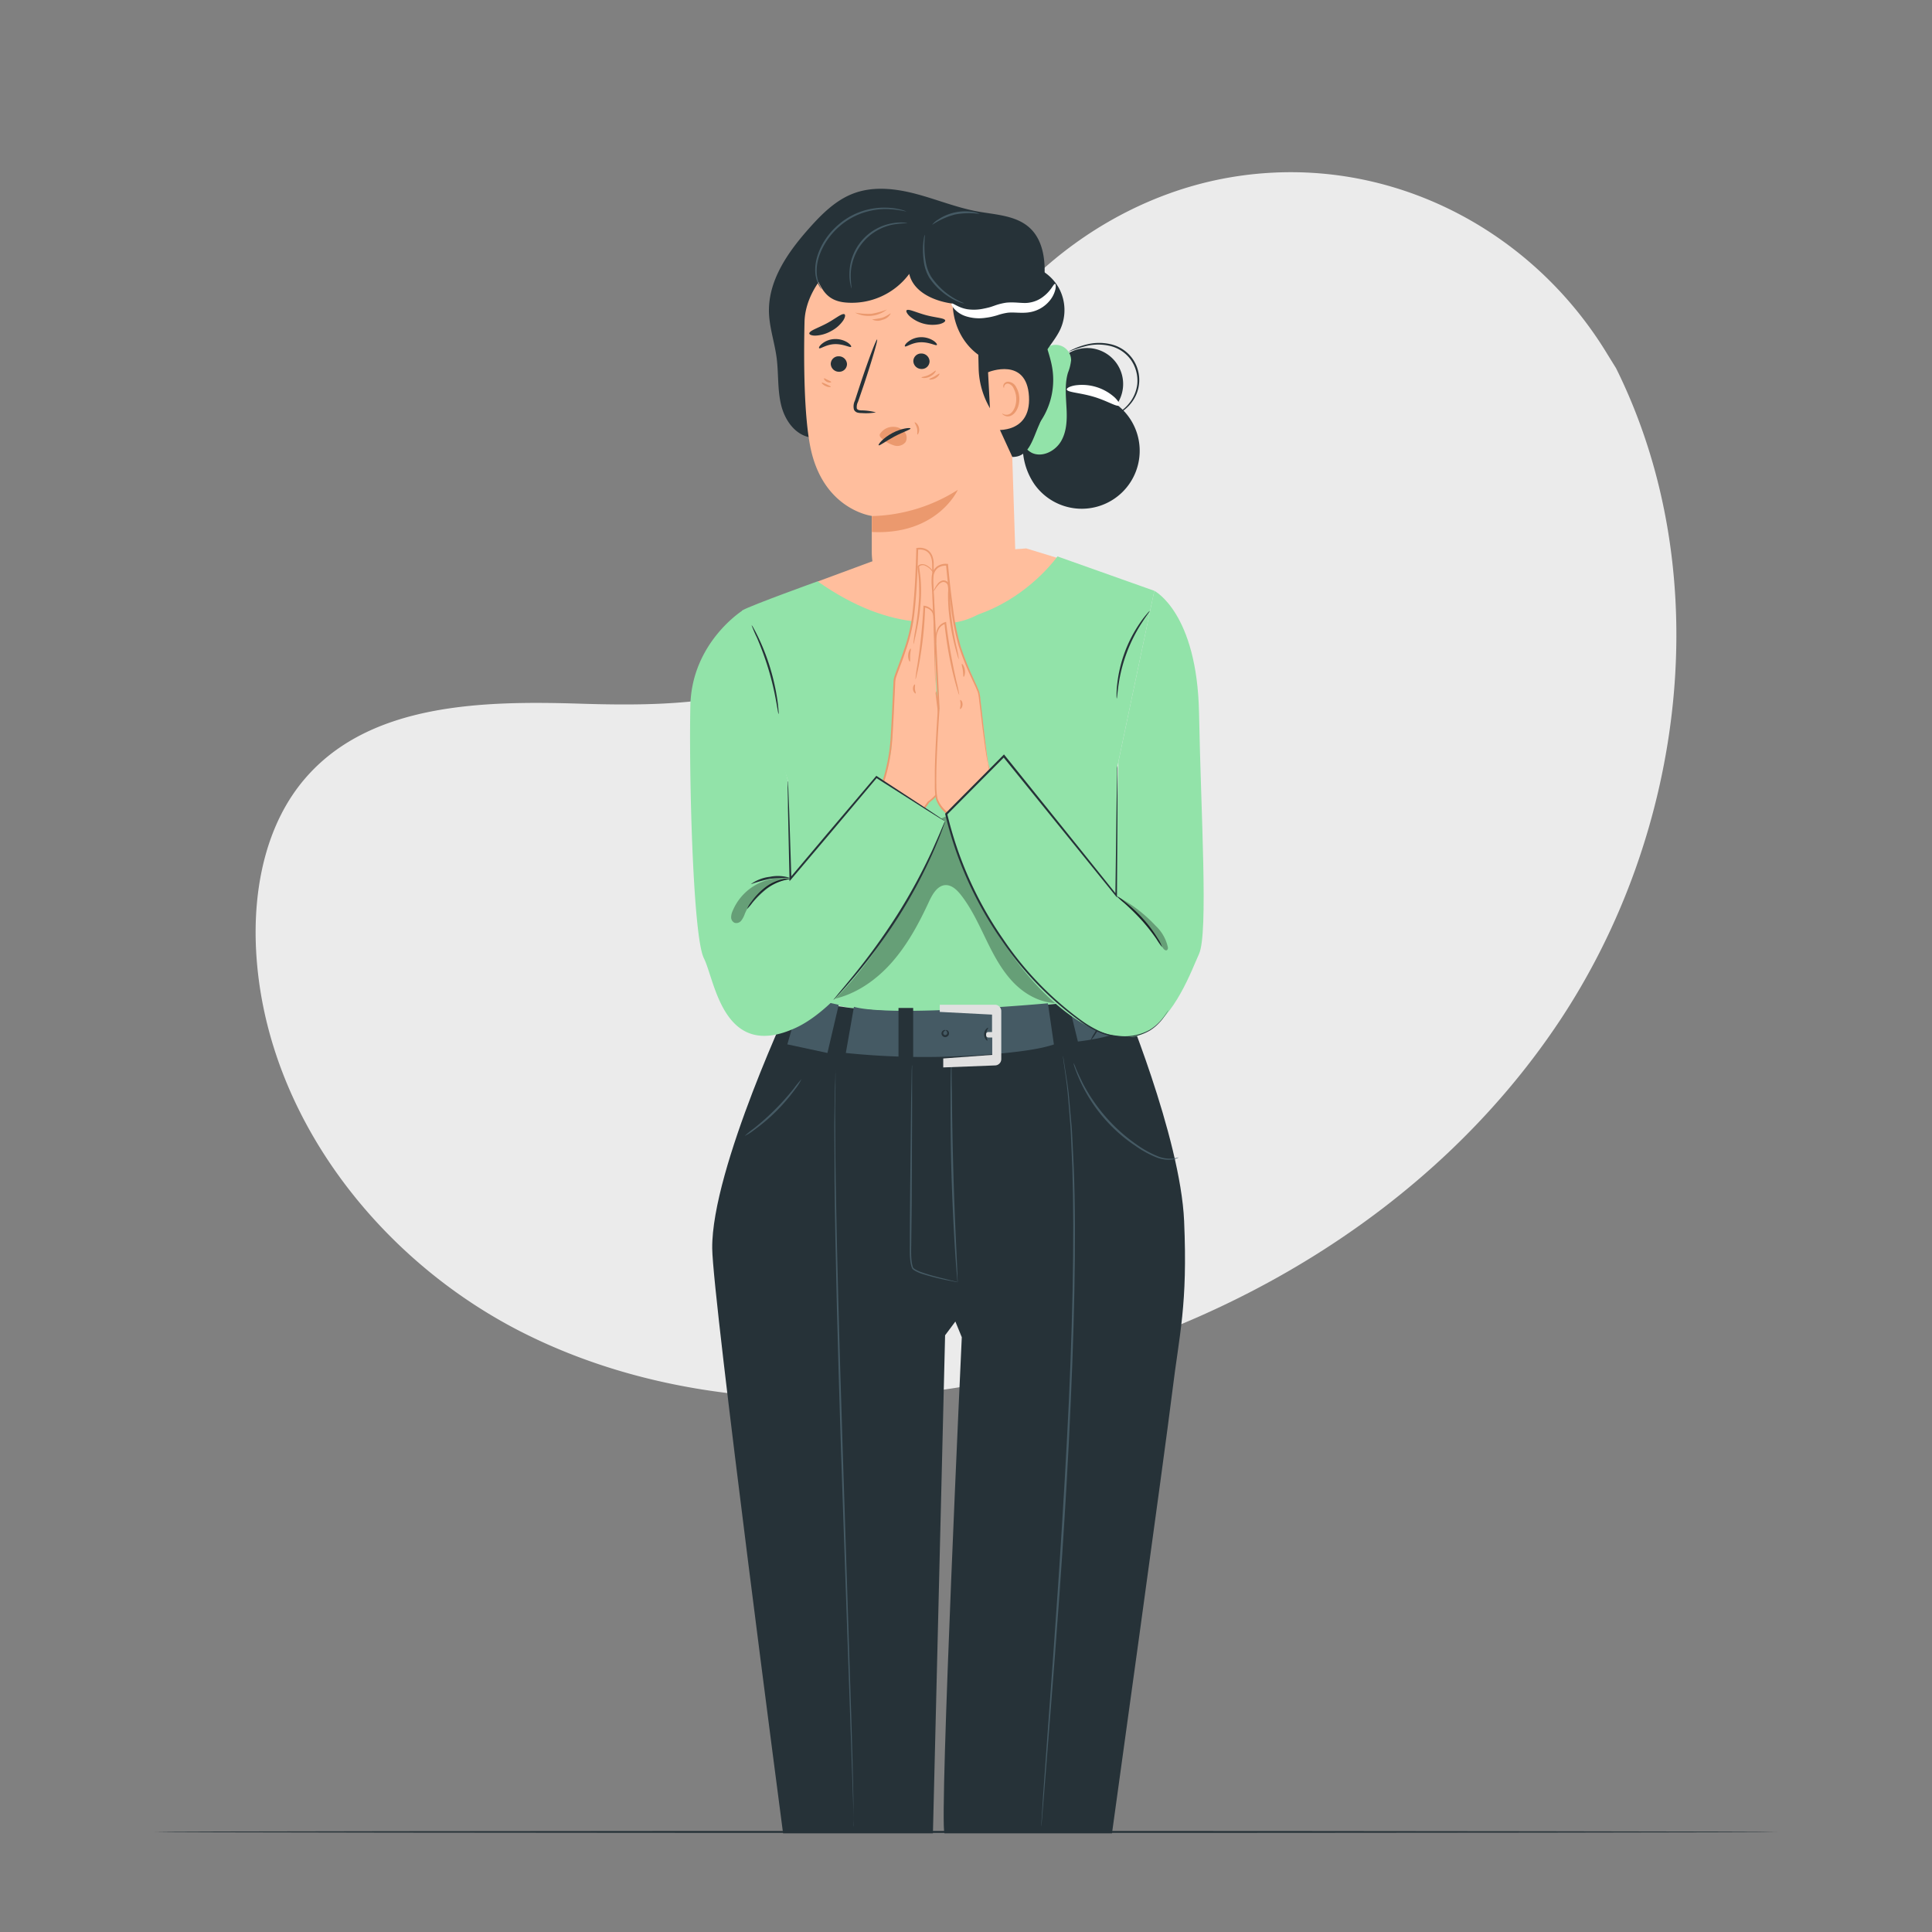 <svg xmlns="http://www.w3.org/2000/svg" viewBox="0 0 500 500"><rect x="0" y="0" width="500" height="500" fill="#808080" stroke="none"/><g id="freepik--background-simple--inject-65"><path d="M418.25,95.32,416,91.68C397.42,61,363.76,42.5,328.26,44.75a93,93,0,0,0-13.58,1.86c-32.27,6.91-60.35,31.31-72,62.57-6.85,18.38-8.76,39.54-21.75,54.13-16.91,19-45.61,19.59-70.84,18.8s-54-.11-70.78,18.95C68.78,213,65.43,230,66.28,246c2.25,42.34,31.75,80.18,69.26,99s81.68,20.5,122.74,12.22c57.51-11.59,112.2-43.43,145.08-92.61S444.56,148.4,418.25,95.32Z" style="fill:#ebebeb"></path></g><g id="freepik--Character--inject-65"><polygon points="211.6 150.5 227.13 144.75 265.59 141.93 275.71 145.02 262.06 203.82 228.51 211.07 212.95 190.42 211.6 150.5" style="fill:#ffbe9d"></polygon><path d="M298.74,152.9,273.67,144s-23.51,33.63-62.07,6.45c0,0-16.91,6.08-19.43,7.48s11.76,44.13,11.76,44.13l-1.68,53.13c22,11.35,57.2,7.13,87.84,2l-.88-59Z" style="fill:#92E3A9"></path><path d="M289,104.7a9.31,9.31,0,0,0-13.8-12.3l-5,8.87A24.16,24.16,0,0,0,264.87,113a17.34,17.34,0,0,0,2.91,12.43A15,15,0,1,0,289,104.7Z" style="fill:#263238"></path><path d="M276,105.39c-.15-3-.47-6,.38-8.91a12.26,12.26,0,0,0,.82-3.27,4,4,0,0,0-7.06-2.54L270,91c-1.73,1.4-2.56,3.61-3.24,5.73a89.46,89.46,0,0,0-2.56,10.07,16,16,0,0,0-.33,5.8,6.18,6.18,0,0,0,3.19,4.61c2.72,1.26,6.08-.48,7.57-3.07S276.18,108.37,276,105.39Z" style="fill:#92E3A9"></path><path d="M272.3,95.11c-.57-3.4-2.05-6.6-2.57-10-.68-4.47.33-9,.58-13.52s-.46-9.49-3.77-12.57c-3.53-3.29-8.84-3.44-13.59-4.3-5.4-1-10.52-3.11-15.83-4.52s-11.06-2.08-16.2-.15c-4.65,1.74-8.29,5.39-11.58,9.1C204,65.16,199,72.28,199,80.32c0,4.17,1.47,8.21,2,12.35.51,4,.19,8,1.12,12s3.57,7.8,7.51,8.52l43.22,4.32A19.19,19.19,0,0,0,272.3,95.11Z" style="fill:#263238"></path><path d="M260.54,73.91l-.11-5.29-32-4.75c-9.82-.64-20,9.6-20.22,19.44-.24,10.93-.11,24.29,1.51,32.38,3.26,16.26,15.89,17.83,15.89,17.83v9.24a18.58,18.58,0,0,0,18.57,18.56h0a18.57,18.57,0,0,0,18.56-19.17Z" style="fill:#ffbe9d"></path><path d="M215,94.21a2.11,2.11,0,0,0,2.11,2,2,2,0,0,0,2.09-2,2.11,2.11,0,0,0-2.11-2A2,2,0,0,0,215,94.21Z" style="fill:#263238"></path><path d="M212,90.12c.27.26,1.82-1,4.07-1.06s4,1,4.2.69c.11-.13-.17-.61-.92-1.11a5.81,5.81,0,0,0-3.37-.89,5.48,5.48,0,0,0-3.22,1.19C212.06,89.5,211.85,90,212,90.12Z" style="fill:#263238"></path><path d="M236.37,93.49a2.11,2.11,0,0,0,2.11,2,2,2,0,0,0,2.09-2,2.11,2.11,0,0,0-2.11-2A2,2,0,0,0,236.37,93.49Z" style="fill:#263238"></path><path d="M234.2,89.64c.27.26,1.81-1,4.07-1.06s4,1,4.19.69c.12-.13-.16-.61-.91-1.11a5.81,5.81,0,0,0-3.37-.89A5.49,5.49,0,0,0,235,88.46C234.28,89,234.07,89.52,234.2,89.64Z" style="fill:#263238"></path><path d="M226.68,106.72a15,15,0,0,0-3.69-.51c-.58,0-1.13-.13-1.25-.52a3,3,0,0,1,.32-1.72c.49-1.42,1-2.91,1.53-4.46C225.7,93.16,227.21,88,227,87.86s-2.18,5-4.29,11.35c-.51,1.56-1,3.05-1.46,4.48A3.36,3.36,0,0,0,221,106a1.44,1.44,0,0,0,1,.8,4,4,0,0,0,1,.1A14.47,14.47,0,0,0,226.68,106.72Z" style="fill:#263238"></path><path d="M225.65,133.56a43.32,43.32,0,0,0,22.23-6.79s-5.23,11.73-22.23,10.91Z" style="fill:#eb996e"></path><path d="M227.86,112.13a4,4,0,0,1,3.58-1.66,3.68,3.68,0,0,1,2.63,1.27,2.36,2.36,0,0,1,.28,2.68,2.74,2.74,0,0,1-2.93.87,8.5,8.5,0,0,1-2.95-1.6,2.63,2.63,0,0,1-.68-.65.78.78,0,0,1,0-.84" style="fill:#eb996e"></path><path d="M244.62,82.93c-.13-.64-2.41-.68-5-1.38s-4.6-1.73-5-1.23c-.19.23.09.86.86,1.57a9,9,0,0,0,7.63,2C244.12,83.64,244.67,83.23,244.62,82.93Z" style="fill:#263238"></path><path d="M218.49,81.3c-.71-.21-2.33,1.22-4.55,2.4s-4.3,1.82-4.49,2.52c-.07.33.46.63,1.51.64a9,9,0,0,0,4.11-1.17,8.72,8.72,0,0,0,3.18-2.79C218.8,82,218.82,81.42,218.49,81.3Z" style="fill:#263238"></path><path d="M254.57,58.3l-24.68,1.94-20.45,7.05c2.63,5.73,3.13,10.44,9.41,11a18.49,18.49,0,0,0,16.46-7.41c1.06,4.64,6.29,7,11,7.66a18.74,18.74,0,0,0,9.94-.9c3.09-1.32,5.71-4.1,6.13-7.44S257.89,58.85,254.57,58.3Z" style="fill:#263238"></path><path d="M274.12,74.7a12,12,0,0,0-6.34-5.54l-.63-4.79-18.29,5.77C244.53,77,246.51,87,253.19,91.81l.08,3.47a21.44,21.44,0,0,0,2.92,10.34h0l5.8,12.63c4.26.1,5.23-4.51,6.92-8.28s1.71-8,1.56-12.14q-.11-3-.31-6c1.3-2.2,3.15-4.25,4.24-6.59A12,12,0,0,0,274.12,74.7Z" style="fill:#263238"></path><path d="M255.71,96.34c.25-.13,10-4,10.59,6.26s-9.79,8.74-9.82,8.45S255.71,96.34,255.71,96.34Z" style="fill:#ffbe9d"></path><path d="M259.37,107s.19.12.5.24a1.77,1.77,0,0,0,1.33-.06c1.06-.46,1.87-2.23,1.8-4.08a5.84,5.84,0,0,0-.65-2.52,2.06,2.06,0,0,0-1.42-1.29.91.91,0,0,0-1,.55c-.12.3-.05.5-.1.52s-.23-.16-.17-.59a1.12,1.12,0,0,1,.36-.66,1.33,1.33,0,0,1,1-.32,2.51,2.51,0,0,1,2,1.47,6.11,6.11,0,0,1,.79,2.82c.06,2.07-.88,4.06-2.34,4.57a1.87,1.87,0,0,1-1.64-.17C259.4,107.23,259.34,107,259.37,107Z" style="fill:#eb996e"></path><path d="M273.05,73.48c.16,0,.26.51.1,1.34A7.23,7.23,0,0,1,271.5,78a8.5,8.5,0,0,1-4.68,2.74c-2.12.45-4.24,0-6,.19a14.73,14.73,0,0,0-2.74.67c-.48.14-1,.28-1.5.39s-1,.19-1.48.25a11.29,11.29,0,0,1-5.25-.43,6.89,6.89,0,0,1-3-2c-.54-.65-.68-1.11-.56-1.22.3-.3,1.56,1,4,1.43a11.89,11.89,0,0,0,4.39-.17c.42-.08.85-.18,1.28-.29s.85-.26,1.31-.42a15.19,15.19,0,0,1,3.23-.82c2.44-.21,4.36.29,5.88,0a7.74,7.74,0,0,0,3.8-1.7C272.15,75.07,272.66,73.38,273.05,73.48Z" style="fill:#fff"></path><path d="M235.63,110.89c.06.29-1.94.9-4.16,2.08s-3.86,2.48-4.07,2.26,1.19-1.92,3.58-3.18S235.59,110.62,235.63,110.89Z" style="fill:#263238"></path><path d="M237.42,112.45c-.14-.07.11-.78-.1-1.63s-.7-1.4-.61-1.51.89.34,1.12,1.39S237.53,112.54,237.42,112.45Z" style="fill:#eb996e"></path><path d="M242.17,95.92c.12.06-.37,1-1.53,1.56s-2.21.32-2.17.18.95-.16,1.95-.65S242.05,95.83,242.17,95.92Z" style="fill:#eb996e"></path><path d="M243.12,96.71c.12.08-.26.75-1.07,1.19s-1.57.4-1.58.26.63-.33,1.33-.72S243,96.62,243.12,96.71Z" style="fill:#eb996e"></path><path d="M215.11,98.88c0,.14-.56.23-1.14-.07s-.83-.8-.72-.89.48.18,1,.42S215.12,98.73,215.11,98.88Z" style="fill:#eb996e"></path><path d="M215,100.09c0,.14-.64.15-1.32-.16s-1.09-.79-1-.89.6.14,1.21.42S215.05,100,215,100.09Z" style="fill:#eb996e"></path><path d="M229.55,80.09a7.6,7.6,0,0,1-8.27.82,19.07,19.07,0,0,0,4.21.3A19,19,0,0,0,229.55,80.09Z" style="fill:#eb996e"></path><path d="M230.52,81.14a3.22,3.22,0,0,1-2.14,1.62,3.16,3.16,0,0,1-2.68-.09,23.37,23.37,0,0,0,2.52-.41C229.56,81.85,230.41,81,230.52,81.14Z" style="fill:#eb996e"></path><path d="M212.61,74.83s-.1-.09-.25-.29a5.38,5.38,0,0,1-.57-.94,8.65,8.65,0,0,1-.81-3.93c0-3.43,2-8.11,6-11.52a18.05,18.05,0,0,1,6.36-3.57,18.25,18.25,0,0,1,5.89-.84,17,17,0,0,1,4,.53c.45.12.8.23,1,.32s.35.14.34.16a26.32,26.32,0,0,0-5.36-.65,18.83,18.83,0,0,0-5.75.94,18.12,18.12,0,0,0-6.16,3.5c-3.86,3.32-5.86,7.83-5.93,11.14a9,9,0,0,0,.63,3.84C212.34,74.38,212.65,74.8,212.61,74.83Z" style="fill:#455a64"></path><path d="M249.5,78.51a2.79,2.79,0,0,1-.87-.2,12.87,12.87,0,0,1-2.22-1,17.34,17.34,0,0,1-5.89-5.42,11,11,0,0,1-1.44-4.22,20.6,20.6,0,0,1-.21-3.61,16.82,16.82,0,0,1,.24-2.42,2.77,2.77,0,0,1,.22-.86c.09,0-.12,1.26-.09,3.29a22.69,22.69,0,0,0,.31,3.52,11.18,11.18,0,0,0,1.41,4A18.77,18.77,0,0,0,246.6,77C248.32,78.06,249.53,78.43,249.5,78.51Z" style="fill:#455a64"></path><path d="M220.42,74.69a3.52,3.52,0,0,1-.32-1,12.23,12.23,0,0,1-.27-2.8,13.36,13.36,0,0,1,11.22-13.13,11.8,11.8,0,0,1,2.81-.16,3.61,3.61,0,0,1,1,.15,28.11,28.11,0,0,0-3.77.37,13.55,13.55,0,0,0-10.92,12.78A25.22,25.22,0,0,0,220.42,74.69Z" style="fill:#455a64"></path><path d="M253.55,55.37a19.74,19.74,0,0,0-6.44.15,19.54,19.54,0,0,0-5.87,2.67,4.8,4.8,0,0,1,1.44-1.3,12.67,12.67,0,0,1,9-2.06A5.08,5.08,0,0,1,253.55,55.37Z" style="fill:#455a64"></path><path d="M289.65,104.91c-.52.54-3.14-1.22-6.72-2.26s-6.72-1.11-6.85-1.85c-.05-.34.73-.81,2.13-1.06a12.6,12.6,0,0,1,10.26,3.11C289.49,103.83,289.88,104.66,289.65,104.91Z" style="fill:#fff"></path><path d="M288.08,107.58s.45-.23,1.23-.68a10.63,10.63,0,0,0,2.85-2.44,9.62,9.62,0,0,0,2.16-5,9.4,9.4,0,0,0-1.7-6.4A9.23,9.23,0,0,0,287,89.47a13.26,13.26,0,0,0-5.55,0,36.2,36.2,0,0,0-4.95,1.58,5.82,5.82,0,0,1,1.24-.68,17.74,17.74,0,0,1,3.64-1.26,13.09,13.09,0,0,1,5.72-.1,9.57,9.57,0,0,1,5.91,3.71,9.56,9.56,0,0,1-.61,12,10.08,10.08,0,0,1-3,2.38,7.28,7.28,0,0,1-1,.41A1.48,1.48,0,0,1,288.08,107.58Z" style="fill:#263238"></path><path d="M205.4,257.6s-21.29,44.86-21.08,65.51c.14,13,18.34,151.36,18.34,151.36h38.78l3.15-128.9,2.66-3.56,1.66,4.06s-5.85,125.21-4.48,128.4h43.35s13.78-99.28,15.61-114.32,4-22.24,3.06-44.12-16.28-58.43-16.28-58.43S231.38,267.17,205.4,257.6Z" style="fill:#263238"></path><polygon points="207.36 257.9 203.76 270.28 214.14 272.51 217.06 260.05 207.36 257.9" style="fill:#455a64"></polygon><path d="M221,260.57l-2.1,11.94a200.37,200.37,0,0,0,24.46,1c12.17-.33,24.06-1.35,29.39-3.21l-1.55-10.65S231,263.34,221,260.57Z" style="fill:#455a64"></path><path d="M276.39,259.05l2.57,10.5s8.3-.91,11.72-2.91l-2.86-9.43Z" style="fill:#455a64"></path><path d="M221,472.74c-.1-2.86-1.52-44.06-3.37-97.86-.86-27-1.47-51.52-1.65-69.24,0-4.43,0-8.44-.05-12s.06-6.54.08-9,.13-4.38.17-5.7c0-.64,0-1.13.05-1.49s0-.5,0-.5,0,.17,0,.51,0,.84,0,1.48c0,1.33,0,3.24-.07,5.7s0,5.52,0,9,.07,7.53.12,12c.27,17.71.94,42.19,1.8,69.22s1.65,51.47,2.22,69.2c.27,8.86.45,16,.55,21,0,2.46.06,4.37.08,5.7,0,.64,0,1.13,0,1.49S221,472.74,221,472.74Z" style="fill:#455a64"></path><path d="M246.22,274.31a2.7,2.7,0,0,1,.05.59c0,.44,0,1,0,1.68,0,1.52,0,3.61.07,6.16.05,5.21.16,12.4.38,20.34s.54,15.13.78,20.33c.12,2.55.21,4.64.28,6.16q0,1,.06,1.68a2.14,2.14,0,0,1,0,.59,4.68,4.68,0,0,1-.09-.58l-.15-1.68c-.13-1.45-.28-3.55-.45-6.15-.33-5.2-.7-12.39-.93-20.33S246,288,246,282.74c0-2.6.05-4.71.09-6.17l.06-1.67A2.27,2.27,0,0,1,246.22,274.31Z" style="fill:#455a64"></path><path d="M247.86,331.84a6.41,6.41,0,0,1-.65-.11l-1.85-.36a61.56,61.56,0,0,1-6.76-1.71,9.22,9.22,0,0,1-2.14-1,1.31,1.31,0,0,1-.46-.54c-.07-.21-.13-.41-.19-.61a10.7,10.7,0,0,1-.23-1.28c-.2-1.75-.09-3.59-.11-5.53,0-3.89.05-8.15.08-12.62.09-8.93.18-17,.24-22.93.06-2.89.11-5.25.14-6.95q0-1.17.06-1.89a2.89,2.89,0,0,1,.06-.66,3.44,3.44,0,0,1,0,.66q0,.72,0,1.89c0,1.7,0,4.06,0,6.95,0,5.92-.06,14-.09,22.93,0,4.48-.08,8.74-.12,12.62,0,1.94-.11,3.79.06,5.48a9.87,9.87,0,0,0,.21,1.23c.05.19.1.39.16.57a1.05,1.05,0,0,0,.32.36,8.73,8.73,0,0,0,2,.95c2.75.95,5.08,1.45,6.67,1.86l1.83.46A2.22,2.22,0,0,1,247.86,331.84Z" style="fill:#455a64"></path><path d="M269.49,472.74s0-.17,0-.51.05-.87.09-1.52c.08-1.35.21-3.31.36-5.82.37-5.07.89-12.37,1.54-21.39,1.32-18.05,3.16-43,4.63-70.58s2-52.61,1.41-70.7c-.09-2.26-.19-4.41-.28-6.44s-.15-4-.33-5.75c-.32-3.58-.49-6.67-.81-9.18s-.61-4.43-.8-5.77c-.08-.65-.15-1.15-.19-1.51s-.05-.51-.05-.51,0,.17.1.51.14.85.25,1.49c.2,1.34.51,3.28.89,5.76s.55,5.61.9,9.19c.2,1.79.28,3.71.38,5.75s.2,4.19.31,6.45c.72,18.11.13,43.14-1.26,70.74s-3.37,52.53-4.79,70.58c-.71,9-1.29,16.31-1.69,21.38-.2,2.5-.36,4.46-.47,5.81-.06.65-.1,1.15-.13,1.51S269.49,472.74,269.49,472.74Z" style="fill:#455a64"></path><path d="M244.11,273.93v2.32l13.44-.52a1.64,1.64,0,0,0,1.58-1.65V261.67a1.65,1.65,0,0,0-1.65-1.65H243.21v1.86l13.53.7v4.51l-.91,0a.71.71,0,0,0-.73.71h0a.71.71,0,0,0,.69.7l1,0V273Z" style="fill:#e0e0e0"></path><rect x="232.53" y="260.86" width="3.8" height="13" style="fill:#263238"></rect><path d="M255.55,269.28c-.05.05-.26,0-.48-.35a2.18,2.18,0,0,1-.38-1.36,2,2,0,0,1,.56-1.29c.25-.27.47-.34.51-.29s-.49.7-.55,1.62S255.66,269.19,255.55,269.28Z" style="fill:#263238"></path><path d="M244.75,266.64s.07-.08.22-.07a.69.69,0,0,1,.49.35,1,1,0,0,1,.06.92,1.06,1.06,0,0,1-1,.57,1,1,0,0,1-.85-.79.91.91,0,0,1,.32-.86c.43-.33.78-.17.75-.12s-.28.1-.49.38a.52.52,0,0,0-.11.5.5.5,0,0,0,.41.37.65.65,0,0,0,.54-.28.67.67,0,0,0,0-.52C245,266.75,244.76,266.71,244.75,266.64Z" style="fill:#263238"></path><path d="M282.24,269.28a9.09,9.09,0,0,1,1-1.91c.37-.63.76-1.3,1.18-2l.71-1.18a9.1,9.1,0,0,0,.7-1.21,1.34,1.34,0,0,0-.2-1.17,4.8,4.8,0,0,0-1-.8l-1.89-1.35a9.19,9.19,0,0,1-1.66-1.36,8.5,8.5,0,0,1,1.87,1.05l1.95,1.27.56.37a2.13,2.13,0,0,1,.58.52,1.87,1.87,0,0,1,.28,1.63,3,3,0,0,1-.38.72l-.39.61-.74,1.16-1.27,1.93A8.71,8.71,0,0,1,282.24,269.28Z" style="fill:#263238"></path><path d="M305,299.55a1.27,1.27,0,0,1-.35.19,5.42,5.42,0,0,1-1.11.33,8.37,8.37,0,0,1-4.19-.52,26,26,0,0,1-5.5-3,40.37,40.37,0,0,1-15.61-20,9.1,9.1,0,0,1-.43-1.48,7.53,7.53,0,0,1,.62,1.41c.38.92,1,2.22,1.76,3.8a44.6,44.6,0,0,0,8.12,11.06,43.68,43.68,0,0,0,5.81,4.84,27.34,27.34,0,0,0,5.36,3,8.62,8.62,0,0,0,4,.67C304.49,299.74,305,299.5,305,299.55Z" style="fill:#455a64"></path><path d="M207.42,279.29a13.57,13.57,0,0,1-1.65,2.6,47.71,47.71,0,0,1-10.46,10.45,14.1,14.1,0,0,1-2.59,1.65,23.76,23.76,0,0,1,2.37-1.94,64.9,64.9,0,0,0,10.39-10.39A25.36,25.36,0,0,1,207.42,279.29Z" style="fill:#455a64"></path><path d="M242.31,178.87l-.7-33.39c-.34-4.29-4.05-3.49-4.05-3.49s-.24,11.84-1.23,18.49-4.57,14-4.69,15.49-.58,14.15-1,18.21a60.37,60.37,0,0,1-2.55,10.08l9.51,7.31,2.89-4.06s3.25-2.32,4-5.22S242.31,178.87,242.31,178.87Z" style="fill:#ffbe9d"></path><path d="M242.31,178.87s.05.18.11.54l.24,1.57c.21,1.38.5,3.41.84,6s.74,5.79,1.05,9.48c.09.93.15,1.88.2,2.87,0,.5.05,1,0,1.51a6.62,6.62,0,0,1-.16,1.58,8.35,8.35,0,0,1-1.58,2.87,14.58,14.58,0,0,1-2.46,2.37l0-.05-2.88,4.07-.14.18-.18-.14-9.52-7.29-.13-.1,0-.17a46.9,46.9,0,0,0,2.78-13c.31-4.65.5-9.46.74-14.39a6.11,6.11,0,0,1,.13-1.25c.11-.41.24-.79.37-1.18l.83-2.25c.56-1.49,1.1-3,1.59-4.45a42.32,42.32,0,0,0,2-8.86c.66-5.91.87-11.57,1-16.77v-.19l.18,0a4,4,0,0,1,2.29.26,3.16,3.16,0,0,1,1.58,1.6,5.28,5.28,0,0,1,.45,2.12c0,.69,0,1.37,0,2.05,0,2.69.1,5.25.14,7.66.08,4.81.15,9,.21,12.49s.08,6.17.1,8.06c0,.91,0,1.62,0,2.13,0,.22,0,.4,0,.55s0,.18,0,.18,0-.06,0-.18,0-.32,0-.54c0-.51,0-1.22-.08-2.13-.06-1.89-.13-4.61-.23-8.05s-.2-7.68-.32-12.49c0-2.41-.11-5-.18-7.66-.08-1.34.12-2.79-.47-4a2.64,2.64,0,0,0-1.37-1.38,3.52,3.52,0,0,0-2-.22l.18-.22c-.13,5.22-.32,10.87-1,16.82a43.18,43.18,0,0,1-2.05,9c-.49,1.49-1,3-1.59,4.46l-.83,2.25c-.13.37-.26.75-.35,1.12a5.2,5.2,0,0,0-.12,1.15c-.24,4.93-.43,9.75-.75,14.4a47.1,47.1,0,0,1-2.83,13.17l-.08-.27,9.49,7.32-.31.05,2.9-4.05,0,0,0,0a10.76,10.76,0,0,0,3.93-5,6.67,6.67,0,0,0,.15-1.49c0-.5,0-1,0-1.49,0-1-.1-1.93-.17-2.85-.29-3.68-.66-6.87-.95-9.48s-.56-4.62-.73-6c-.08-.68-.14-1.2-.19-1.58S242.31,178.87,242.31,178.87Z" style="fill:#eb996e"></path><path d="M241.65,148.45a12.91,12.91,0,0,0-.84-1.1,4.72,4.72,0,0,0-1.28-.9,1.46,1.46,0,0,0-1.74.23l.05-.16c.13,1,.33,2.2.43,3.48s.13,2.65.09,4.08a55.55,55.55,0,0,1-1.11,9c-.23,1.13-.43,2-.58,2.67a3.4,3.4,0,0,1-.29,1,32.56,32.56,0,0,1,.5-3.7,71.62,71.62,0,0,0,1-8.91c0-1.41,0-2.76-.07-4s-.25-2.42-.35-3.46v-.09l.05-.07a1.54,1.54,0,0,1,1.14-.52,2.25,2.25,0,0,1,1.06.26,4.26,4.26,0,0,1,1.31,1,3.94,3.94,0,0,1,.57.9C241.64,148.32,241.67,148.45,241.65,148.45Z" style="fill:#eb996e"></path><path d="M241.92,161.41a12.5,12.5,0,0,1-.24-1.56,4,4,0,0,0-.59-1.64,2.94,2.94,0,0,0-1.93-1l.27-.2c-.06,1.9-.18,4.18-.42,6.61-.33,3.41-.82,6.49-1.24,8.7-.22,1.1-.42,2-.57,2.6a3.39,3.39,0,0,1-.29.94,34.75,34.75,0,0,1,.49-3.61c.34-2.21.77-5.28,1.09-8.68.24-2.42.39-4.69.5-6.58v-.26l.26.05a3.28,3.28,0,0,1,2.13,1.24,4.21,4.21,0,0,1,.55,1.8A5,5,0,0,1,241.92,161.41Z" style="fill:#eb996e"></path><path d="M237,179.46c-.09.11-.65-.31-.72-1.1s.39-1.32.5-1.22-.05.57,0,1.17S237.08,179.36,237,179.46Z" style="fill:#eb996e"></path><path d="M235.47,171.22c-.13.05-.51-.7-.44-1.72s.55-1.71.67-1.64-.1.78-.15,1.68S235.61,171.17,235.47,171.22Z" style="fill:#eb996e"></path><path d="M255.83,197.82c-.75-4-2.1-16.59-2.32-18.09s-4.3-8.56-5.76-15.12-2.53-18.36-2.53-18.36-3.75-.54-3.8,3.77l1.65,33.35s-1.48,20.68-.51,23.52,4.38,4.92,4.38,4.92l3.17,3.84,9-8A61.15,61.15,0,0,1,255.83,197.82Z" style="fill:#ffbe9d"></path><path d="M255.83,197.82s0,.05,0,.16.07.3.12.5c.12.45.28,1.1.54,2a75.69,75.69,0,0,0,2.66,7.22l0,.08-.07.07-8.93,8-.15.13-.12-.15-3.19-3.83.05,0a14.69,14.69,0,0,1-2.58-2.12,8.17,8.17,0,0,1-1.91-3,17.17,17.17,0,0,1-.32-3.64c0-1.23,0-2.48,0-3.75.11-5.08.41-10.49.79-16.16v0c-.28-5.54-.57-11.41-.87-17.43-.19-3.88-.38-7.68-.56-11.37,0-.93-.09-1.84-.14-2.75a14.86,14.86,0,0,1,0-2.75,3.57,3.57,0,0,1,1.35-2.43,3.88,3.88,0,0,1,2.66-.66l.19,0,0,.21c.36,3.82.77,7.51,1.26,11a65.55,65.55,0,0,0,1.93,9.92,71.76,71.76,0,0,0,3.3,8.36c.57,1.29,1.16,2.49,1.6,3.73a11.36,11.36,0,0,1,.29,1.91c.07.61.14,1.21.21,1.79.52,4.68.94,8.39,1.26,10.94.16,1.24.29,2.22.38,2.91l.11.75a1,1,0,0,1,0,.26,1.23,1.23,0,0,1-.07-.25c0-.19-.08-.44-.14-.75-.12-.66-.28-1.63-.47-2.9-.37-2.54-.84-6.25-1.4-10.92-.07-.58-.15-1.18-.22-1.79a13.58,13.58,0,0,0-.29-1.84c-.43-1.19-1.05-2.41-1.62-3.68a71.29,71.29,0,0,1-3.37-8.4,66.87,66.87,0,0,1-2-10q-.73-5.3-1.28-11l.21.22a3.42,3.42,0,0,0-2.29.57,3.1,3.1,0,0,0-1.15,2.11,14,14,0,0,0,0,2.66c0,.9.09,1.82.13,2.74.19,3.7.38,7.5.57,11.37.3,6,.58,11.88.86,17.42v0h0c-.39,5.65-.7,11.07-.83,16.13,0,1.27-.05,2.51,0,3.73a17.31,17.31,0,0,0,.29,3.52,7.72,7.72,0,0,0,1.79,2.8,14.56,14.56,0,0,0,2.49,2.07l0,0,0,0,3.17,3.85-.27,0,9-7.91,0,.15a67,67,0,0,1-2.55-7.28c-.24-.86-.39-1.52-.47-2l-.09-.51C255.83,197.88,255.82,197.82,255.83,197.82Z" style="fill:#eb996e"></path><path d="M241.57,153.06a3.19,3.19,0,0,1,.41-.91,6.18,6.18,0,0,1,.64-1,2.41,2.41,0,0,1,1.33-.93,1.59,1.59,0,0,1,1.71,1,6.56,6.56,0,0,1,.17,2.2c0,1.5.08,3.15.24,4.87a81.36,81.36,0,0,0,1.38,8.75,31.21,31.21,0,0,1,.71,3.62,4.27,4.27,0,0,1-.35-.93c-.18-.61-.44-1.5-.72-2.6a60.35,60.35,0,0,1-1.54-8.79,47.37,47.37,0,0,1-.2-4.92,6.35,6.35,0,0,0-.09-2,1.21,1.21,0,0,0-1.24-.8,2.17,2.17,0,0,0-1.17.76,7.45,7.45,0,0,0-.7.9A4.37,4.37,0,0,1,241.57,153.06Z" style="fill:#eb996e"></path><path d="M242.23,166.42a1.34,1.34,0,0,1-.08-.45,8.59,8.59,0,0,1,0-1.28,5.38,5.38,0,0,1,.47-1.95,3.19,3.19,0,0,1,2-1.73l.25-.08,0,.27c.23,1.83.52,4,.91,6.31.57,3.43,1.22,6.52,1.72,8.74a34.59,34.59,0,0,1,.76,3.62,3.45,3.45,0,0,1-.36-.93c-.2-.61-.46-1.49-.76-2.6-.59-2.21-1.3-5.29-1.87-8.74-.39-2.32-.66-4.5-.85-6.35l.29.19a2.82,2.82,0,0,0-1.79,1.46,5.59,5.59,0,0,0-.54,1.82C242.26,165.79,242.3,166.42,242.23,166.42Z" style="fill:#eb996e"></path><path d="M248.48,183.48c-.12-.09.11-.56.11-1.16s-.18-1.08-.06-1.17.6.38.58,1.18S248.57,183.59,248.48,183.48Z" style="fill:#eb996e"></path><path d="M249.39,175.16c-.15,0-.07-.79-.2-1.68s-.39-1.59-.26-1.66.64.58.78,1.59S249.52,175.2,249.39,175.16Z" style="fill:#eb996e"></path><g style="opacity:0.3"><path d="M253.49,215.34c-1.85-2.14-4.19-4.29-7-4.27-2.51,0-4.65,1.75-6.43,3.51a72.48,72.48,0,0,0-13.87,20.12c-3.59,7.35-7.94,16.19-10.67,23.9,6-1.26,11.32-5,15.37-9.63s7-10.14,9.57-15.71c.9-1.92,2.19-4.15,4.31-4.2,1.56,0,2.84,1.21,3.82,2.43,2.81,3.55,4.7,7.73,6.68,11.8s4.14,8.15,7.36,11.34,7.69,5.4,12.19,4.9C269.68,243.88,264.29,227.78,253.49,215.34Z"></path></g><path d="M192.17,158s-13.11,8.26-13.5,24.53.58,59.64,3.49,65.45,5,26.72,23.82,18c10.55-4.89,22-20.76,29.5-34.08a144,144,0,0,0,9.12-19.36l-17.71-11.42-22.27,26.33-.69-25.32Z" style="fill:#92E3A9"></path><path d="M204.62,227.42c0,.09-.8.14-2,.48a13,13,0,0,0-4.38,2.25,23.46,23.46,0,0,0-3.54,3.51,12.57,12.57,0,0,1-1.36,1.59,6.57,6.57,0,0,1,1.07-1.81,17.78,17.78,0,0,1,3.51-3.7,11.24,11.24,0,0,1,4.61-2.19A5.15,5.15,0,0,1,204.62,227.42Z" style="fill:#263238"></path><path d="M204.51,227.22a38.75,38.75,0,0,0-5.22.21,41.17,41.17,0,0,0-5,1.41,10.28,10.28,0,0,1,4.94-1.92A10.14,10.14,0,0,1,204.51,227.22Z" style="fill:#263238"></path><path d="M244.6,212.51a2.35,2.35,0,0,1-.15.54l-.54,1.51c-.47,1.31-1.22,3.17-2.2,5.46a128.21,128.21,0,0,1-9.12,17.14,144.78,144.78,0,0,1-11.51,15.64c-1.6,1.9-2.93,3.41-3.88,4.42l-1.1,1.17a2.82,2.82,0,0,1-.41.38,2.36,2.36,0,0,1,.33-.45l1-1.23c.9-1.06,2.18-2.6,3.75-4.52a166.61,166.61,0,0,0,11.35-15.69,143.38,143.38,0,0,0,9.22-17c1-2.26,1.83-4.1,2.35-5.39.26-.59.46-1.08.63-1.47A2.23,2.23,0,0,1,244.6,212.51Z" style="fill:#263238"></path><path d="M203.93,202.1a2.7,2.7,0,0,1,0,.48c0,.36.05.82.08,1.39.05,1.26.12,3,.21,5.22.15,4.52.35,10.83.59,18.22l-.42-.15,9.74-11.55,12.53-14.77.13-.16.17.11,12.78,8.36,3.57,2.38.93.64a1.62,1.62,0,0,1,.31.24,1.48,1.48,0,0,1-.34-.18l-1-.58-3.64-2.28-12.87-8.19.29-.05-12.48,14.82-9.77,11.53-.42.48v-.63c-.16-7.4-.3-13.71-.4-18.23,0-2.2-.06-4-.08-5.23v-1.39A3.06,3.06,0,0,1,203.93,202.1Z" style="fill:#263238"></path><path d="M298.74,152.9s11.08,5.61,11.57,31.66,2.43,56.95,0,62.31c-1.84,4-6.16,16.25-14,20.43-2.36,1.25-4.15,1.31-7.37.84-10.7-1.56-24.74-14.07-35.41-34.61-8.12-15.63-8.62-22.87-8.62-22.87l14.9-15,29.09,36.07.54-34.58Z" style="fill:#92E3A9"></path><path d="M289.21,198.19s0,.2,0,.6,0,1,0,1.75c0,1.56,0,3.81,0,6.7,0,5.84-.08,14.22-.14,24.49v.55l-.34-.43-29.14-36,.38,0-11.52,11.61-3.38,3.4.07-.24A95.21,95.21,0,0,0,259.59,243a84.25,84.25,0,0,0,19.94,20.84,28.13,28.13,0,0,0,5,3,14.77,14.77,0,0,0,2.52.87,22.43,22.43,0,0,0,2.49.38,13.17,13.17,0,0,0,8-1.57,12.94,12.94,0,0,0,3.79-3.58c.35-.48.61-.87.77-1.13s.27-.38.27-.38a14.65,14.65,0,0,1-1,1.57,12.59,12.59,0,0,1-3.76,3.69,13.35,13.35,0,0,1-8.14,1.68c-.81-.1-1.66-.17-2.53-.36a14.57,14.57,0,0,1-2.58-.88,27.65,27.65,0,0,1-5.06-3,83.91,83.91,0,0,1-20.12-20.86,95.23,95.23,0,0,1-14.56-32.57l0-.14.1-.1,3.38-3.41,11.53-11.6.2-.21.18.23c11,13.68,21,26.09,29,36.11l-.35.12c.14-10.27.24-18.64.32-24.48.05-2.89.09-5.14.12-6.7,0-.76,0-1.34,0-1.75A5.45,5.45,0,0,1,289.21,198.19Z" style="fill:#263238"></path><path d="M300.78,245.16a19.07,19.07,0,0,1-1.5-2.15,47.21,47.21,0,0,0-3.9-4.94,59.51,59.51,0,0,0-4.49-4.41,15.71,15.71,0,0,1-1.93-1.79,11.18,11.18,0,0,1,2.16,1.51,38.42,38.42,0,0,1,4.65,4.34,34,34,0,0,1,3.82,5.09A9.71,9.71,0,0,1,300.78,245.16Z" style="fill:#263238"></path><path d="M297.55,158.12c.07.06-.8,1.13-2,3a39.92,39.92,0,0,0-6.07,16.09c-.32,2.2-.38,3.58-.47,3.58a4,4,0,0,1-.05-1,23.12,23.12,0,0,1,.16-2.65,34.7,34.7,0,0,1,6.13-16.25,24.09,24.09,0,0,1,1.63-2.09A3.6,3.6,0,0,1,297.55,158.12Z" style="fill:#263238"></path><path d="M201.49,184.8c-.08,0-.26-1.33-.66-3.48a75.06,75.06,0,0,0-2-8.29,79.25,79.25,0,0,0-2.94-8,34.45,34.45,0,0,1-1.39-3.26,3.6,3.6,0,0,1,.52.8c.31.53.72,1.32,1.2,2.31a56.71,56.71,0,0,1,3.11,8,58,58,0,0,1,1.87,8.38c.15,1.09.24,2,.28,2.58A3.22,3.22,0,0,1,201.49,184.8Z" style="fill:#263238"></path><g style="opacity:0.3"><path d="M302.23,245.09a10.77,10.77,0,0,0-3.15-5.5,37.57,37.57,0,0,0-10.19-7.73,55,55,0,0,1,12.05,13.44c.25.4.74.85,1.11.56A.8.8,0,0,0,302.23,245.09Z"></path></g><g style="opacity:0.3"><path d="M204.43,227.39a13.81,13.81,0,0,0-14.85,8.42,3.85,3.85,0,0,0-.36,1.66,1.55,1.55,0,0,0,.89,1.35,1.61,1.61,0,0,0,1.74-.58,6.06,6.06,0,0,0,.9-1.73,15.15,15.15,0,0,1,12.32-9.1Z"></path></g></g><g id="freepik--Table--inject-65"><path d="M460,474.1c0,.14-94,.26-210,.26s-210-.12-210-.26,94-.26,210.05-.26S460,474,460,474.1Z" style="fill:#263238"></path></g></svg>